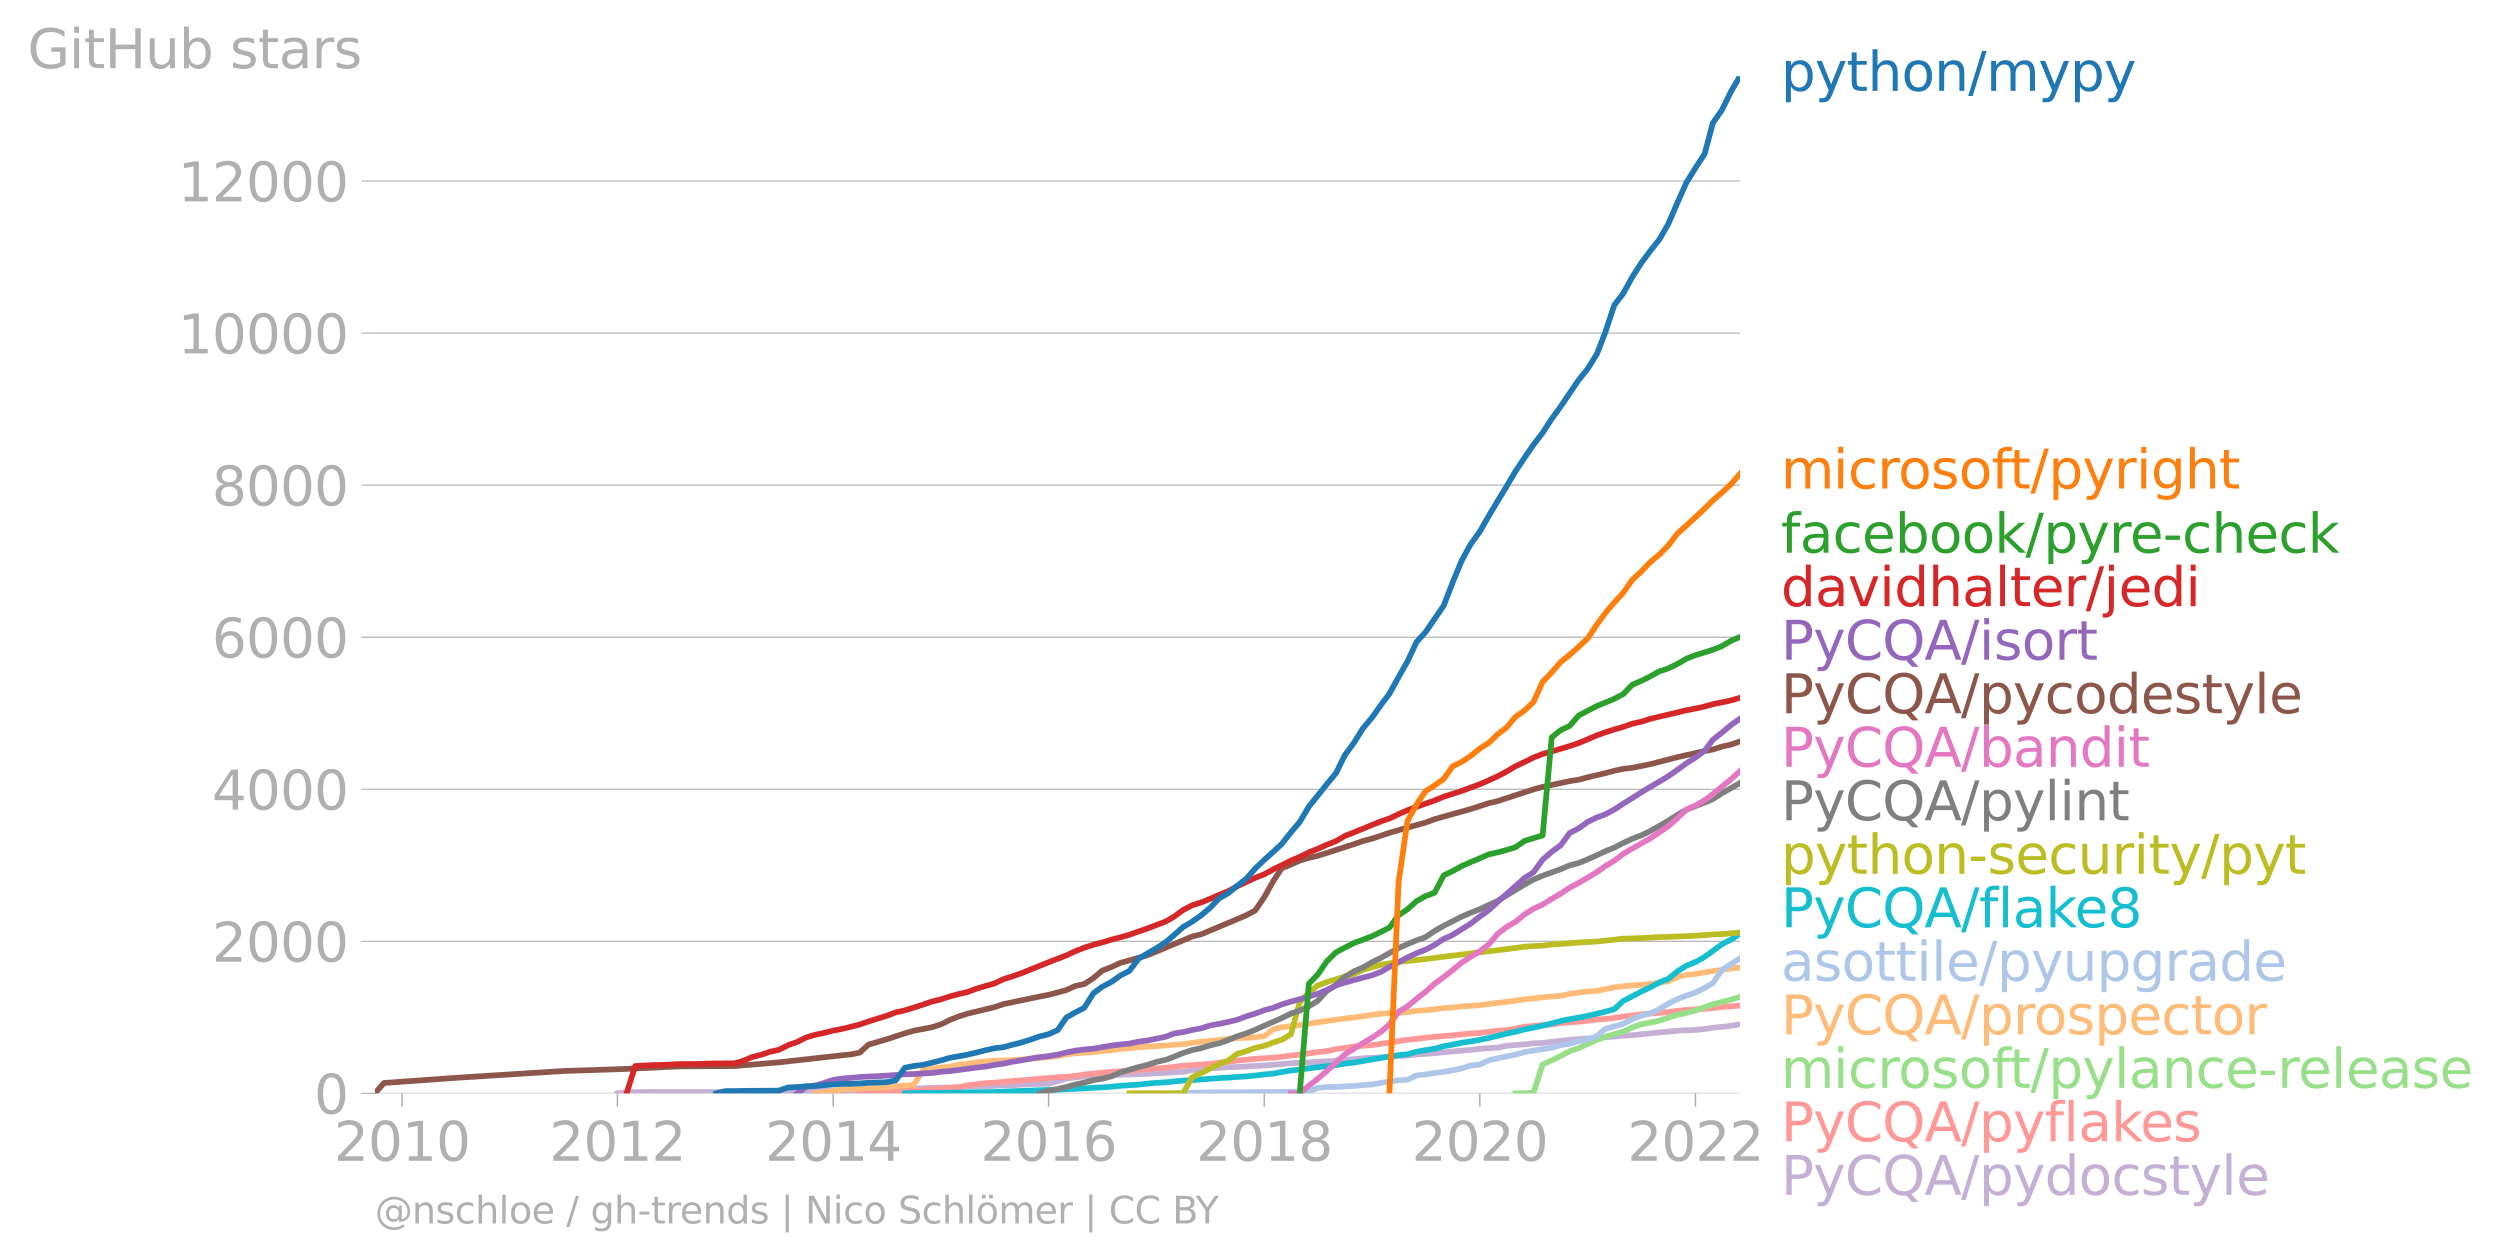 <svg xmlns:xlink="http://www.w3.org/1999/xlink" width="872.011" height="439.404" viewBox="0 0 654.009 329.553" xmlns="http://www.w3.org/2000/svg"><defs><style>*{stroke-linejoin:round;stroke-linecap:butt}</style></defs><g id="figure_1"><path d="M0 329.553h654.009V0H0v329.553z" style="fill:none" id="patch_1"/><g id="axes_1"><path d="M98.073 286.026h357.12V19.914H98.073v266.112z" style="fill:none" id="patch_2"/><g id="matplotlib.axis_1"><g id="xtick_1"><g id="line2d_1"><defs><path id="m6f1cff3972" d="M0 0v3.5" style="stroke:#b0b0b0;stroke-width:.4"/></defs><use xlink:href="#m6f1cff3972" x="105.175" y="286.026" style="fill:#b0b0b0;stroke:#b0b0b0;stroke-width:.4"/></g><g style="fill:#b0b0b0" transform="matrix(.14 0 0 -.14 87.36 303.664)" id="text_1"><defs><path id="DejaVuSans-32" d="M1228 531h2203V0H469v531q359 372 979 998 621 627 780 809 303 340 423 576 121 236 121 464 0 372-261 606-261 235-680 235-297 0-627-103-329-103-704-313v638q381 153 712 231 332 78 607 78 725 0 1156-363 431-362 431-968 0-288-108-546-107-257-392-607-78-91-497-524-418-433-1181-1211z" transform="scale(.016)"/><path id="DejaVuSans-30" d="M2034 4250q-487 0-733-480-245-479-245-1442 0-959 245-1439 246-480 733-480 491 0 736 480 246 480 246 1439 0 963-246 1442-245 480-736 480zm0 500q785 0 1199-621 414-620 414-1801 0-1178-414-1799Q2819-91 2034-91q-784 0-1198 620-414 621-414 1799 0 1181 414 1801 414 621 1198 621z" transform="scale(.016)"/><path id="DejaVuSans-31" d="M794 531h1031v3560L703 3866v575l1116 225h631V531h1031V0H794v531z" transform="scale(.016)"/></defs><use xlink:href="#DejaVuSans-32"/><use xlink:href="#DejaVuSans-30" x="63.623"/><use xlink:href="#DejaVuSans-31" x="127.246"/><use xlink:href="#DejaVuSans-30" x="190.869"/></g></g><g id="xtick_2"><use xlink:href="#m6f1cff3972" x="161.53" y="286.026" style="fill:#b0b0b0;stroke:#b0b0b0;stroke-width:.4" id="line2d_2"/><g style="fill:#b0b0b0" transform="matrix(.14 0 0 -.14 143.715 303.664)" id="text_2"><use xlink:href="#DejaVuSans-32"/><use xlink:href="#DejaVuSans-30" x="63.623"/><use xlink:href="#DejaVuSans-31" x="127.246"/><use xlink:href="#DejaVuSans-32" x="190.869"/></g></g><g id="xtick_3"><use xlink:href="#m6f1cff3972" x="217.962" y="286.026" style="fill:#b0b0b0;stroke:#b0b0b0;stroke-width:.4" id="line2d_3"/><g style="fill:#b0b0b0" transform="matrix(.14 0 0 -.14 200.147 303.664)" id="text_3"><defs><path id="DejaVuSans-34" d="M2419 4116 825 1625h1594v2491zm-166 550h794V1625h666v-525h-666V0h-628v1100H313v609l1940 2957z" transform="scale(.016)"/></defs><use xlink:href="#DejaVuSans-32"/><use xlink:href="#DejaVuSans-30" x="63.623"/><use xlink:href="#DejaVuSans-31" x="127.246"/><use xlink:href="#DejaVuSans-34" x="190.869"/></g></g><g id="xtick_4"><use xlink:href="#m6f1cff3972" x="274.317" y="286.026" style="fill:#b0b0b0;stroke:#b0b0b0;stroke-width:.4" id="line2d_4"/><g style="fill:#b0b0b0" transform="matrix(.14 0 0 -.14 256.502 303.664)" id="text_4"><defs><path id="DejaVuSans-36" d="M2113 2584q-425 0-674-291-248-290-248-796 0-503 248-796 249-292 674-292t673 292q248 293 248 796 0 506-248 796-248 291-673 291zm1253 1979v-575q-238 112-480 171-242 60-480 60-625 0-955-422-329-422-376-1275 184 272 462 417 279 145 613 145 703 0 1111-427 408-426 408-1160 0-719-425-1154Q2819-91 2113-91q-810 0-1238 620-428 621-428 1799 0 1106 525 1764t1409 658q238 0 480-47t505-140z" transform="scale(.016)"/></defs><use xlink:href="#DejaVuSans-32"/><use xlink:href="#DejaVuSans-30" x="63.623"/><use xlink:href="#DejaVuSans-31" x="127.246"/><use xlink:href="#DejaVuSans-36" x="190.869"/></g></g><g id="xtick_5"><use xlink:href="#m6f1cff3972" x="330.749" y="286.026" style="fill:#b0b0b0;stroke:#b0b0b0;stroke-width:.4" id="line2d_5"/><g style="fill:#b0b0b0" transform="matrix(.14 0 0 -.14 312.934 303.664)" id="text_5"><defs><path id="DejaVuSans-38" d="M2034 2216q-450 0-708-241-257-241-257-662 0-422 257-663 258-241 708-241t709 242q260 243 260 662 0 421-258 662-257 241-711 241zm-631 268q-406 100-633 378-226 279-226 679 0 559 398 884 399 325 1092 325 697 0 1094-325t397-884q0-400-227-679-226-278-629-378 456-106 710-416 255-309 255-755 0-679-414-1042Q2806-91 2034-91q-771 0-1186 362-414 363-414 1042 0 446 256 755 257 310 713 416zm-231 997q0-362 226-565 227-203 636-203 407 0 636 203 230 203 230 565 0 363-230 566-229 203-636 203-409 0-636-203-226-203-226-566z" transform="scale(.016)"/></defs><use xlink:href="#DejaVuSans-32"/><use xlink:href="#DejaVuSans-30" x="63.623"/><use xlink:href="#DejaVuSans-31" x="127.246"/><use xlink:href="#DejaVuSans-38" x="190.869"/></g></g><g id="xtick_6"><use xlink:href="#m6f1cff3972" x="387.104" y="286.026" style="fill:#b0b0b0;stroke:#b0b0b0;stroke-width:.4" id="line2d_6"/><g style="fill:#b0b0b0" transform="matrix(.14 0 0 -.14 369.29 303.664)" id="text_6"><use xlink:href="#DejaVuSans-32"/><use xlink:href="#DejaVuSans-30" x="63.623"/><use xlink:href="#DejaVuSans-32" x="127.246"/><use xlink:href="#DejaVuSans-30" x="190.869"/></g></g><g id="xtick_7"><use xlink:href="#m6f1cff3972" x="443.536" y="286.026" style="fill:#b0b0b0;stroke:#b0b0b0;stroke-width:.4" id="line2d_7"/><g style="fill:#b0b0b0" transform="matrix(.14 0 0 -.14 425.721 303.664)" id="text_7"><use xlink:href="#DejaVuSans-32"/><use xlink:href="#DejaVuSans-30" x="63.623"/><use xlink:href="#DejaVuSans-32" x="127.246"/><use xlink:href="#DejaVuSans-32" x="190.869"/></g></g></g><g id="matplotlib.axis_2"><g id="ytick_1"><path d="M98.073 286.026h357.12" clip-path="url(#p53d92b4da0)" style="fill:none;stroke:#b0b0b0;stroke-width:.3;stroke-linecap:square" id="line2d_8"/><g id="line2d_9"><defs><path id="mbc43449805" d="M0 0h-3.5" style="stroke:#b0b0b0;stroke-width:.3"/></defs><use xlink:href="#mbc43449805" x="98.073" y="286.026" style="fill:#b0b0b0;stroke:#b0b0b0;stroke-width:.3"/></g><use xlink:href="#DejaVuSans-30" style="fill:#b0b0b0" transform="matrix(.14 0 0 -.14 82.166 291.345)" id="text_8"/></g><g id="ytick_2"><path d="M98.073 246.248h357.12" clip-path="url(#p53d92b4da0)" style="fill:none;stroke:#b0b0b0;stroke-width:.3;stroke-linecap:square" id="line2d_10"/><use xlink:href="#mbc43449805" x="98.073" y="246.248" style="fill:#b0b0b0;stroke:#b0b0b0;stroke-width:.3" id="line2d_11"/><g style="fill:#b0b0b0" transform="matrix(.14 0 0 -.14 55.443 251.567)" id="text_9"><use xlink:href="#DejaVuSans-32"/><use xlink:href="#DejaVuSans-30" x="63.623"/><use xlink:href="#DejaVuSans-30" x="127.246"/><use xlink:href="#DejaVuSans-30" x="190.869"/></g></g><g id="ytick_3"><path d="M98.073 206.47h357.12" clip-path="url(#p53d92b4da0)" style="fill:none;stroke:#b0b0b0;stroke-width:.3;stroke-linecap:square" id="line2d_12"/><use xlink:href="#mbc43449805" x="98.073" y="206.471" style="fill:#b0b0b0;stroke:#b0b0b0;stroke-width:.3" id="line2d_13"/><g style="fill:#b0b0b0" transform="matrix(.14 0 0 -.14 55.443 211.79)" id="text_10"><use xlink:href="#DejaVuSans-34"/><use xlink:href="#DejaVuSans-30" x="63.623"/><use xlink:href="#DejaVuSans-30" x="127.246"/><use xlink:href="#DejaVuSans-30" x="190.869"/></g></g><g id="ytick_4"><path d="M98.073 166.693h357.12" clip-path="url(#p53d92b4da0)" style="fill:none;stroke:#b0b0b0;stroke-width:.3;stroke-linecap:square" id="line2d_14"/><use xlink:href="#mbc43449805" x="98.073" y="166.693" style="fill:#b0b0b0;stroke:#b0b0b0;stroke-width:.3" id="line2d_15"/><g style="fill:#b0b0b0" transform="matrix(.14 0 0 -.14 55.443 172.012)" id="text_11"><use xlink:href="#DejaVuSans-36"/><use xlink:href="#DejaVuSans-30" x="63.623"/><use xlink:href="#DejaVuSans-30" x="127.246"/><use xlink:href="#DejaVuSans-30" x="190.869"/></g></g><g id="ytick_5"><path d="M98.073 126.916h357.12" clip-path="url(#p53d92b4da0)" style="fill:none;stroke:#b0b0b0;stroke-width:.3;stroke-linecap:square" id="line2d_16"/><use xlink:href="#mbc43449805" x="98.073" y="126.916" style="fill:#b0b0b0;stroke:#b0b0b0;stroke-width:.3" id="line2d_17"/><g style="fill:#b0b0b0" transform="matrix(.14 0 0 -.14 55.443 132.235)" id="text_12"><use xlink:href="#DejaVuSans-38"/><use xlink:href="#DejaVuSans-30" x="63.623"/><use xlink:href="#DejaVuSans-30" x="127.246"/><use xlink:href="#DejaVuSans-30" x="190.869"/></g></g><g id="ytick_6"><path d="M98.073 87.138h357.12" clip-path="url(#p53d92b4da0)" style="fill:none;stroke:#b0b0b0;stroke-width:.3;stroke-linecap:square" id="line2d_18"/><use xlink:href="#mbc43449805" x="98.073" y="87.138" style="fill:#b0b0b0;stroke:#b0b0b0;stroke-width:.3" id="line2d_19"/><g style="fill:#b0b0b0" transform="matrix(.14 0 0 -.14 46.536 92.457)" id="text_13"><use xlink:href="#DejaVuSans-31"/><use xlink:href="#DejaVuSans-30" x="63.623"/><use xlink:href="#DejaVuSans-30" x="127.246"/><use xlink:href="#DejaVuSans-30" x="190.869"/><use xlink:href="#DejaVuSans-30" x="254.492"/></g></g><g id="ytick_7"><path d="M98.073 47.36h357.12" clip-path="url(#p53d92b4da0)" style="fill:none;stroke:#b0b0b0;stroke-width:.3;stroke-linecap:square" id="line2d_20"/><use xlink:href="#mbc43449805" x="98.073" y="47.361" style="fill:#b0b0b0;stroke:#b0b0b0;stroke-width:.3" id="line2d_21"/><g style="fill:#b0b0b0" transform="matrix(.14 0 0 -.14 46.536 52.68)" id="text_14"><use xlink:href="#DejaVuSans-31"/><use xlink:href="#DejaVuSans-32" x="63.623"/><use xlink:href="#DejaVuSans-30" x="127.246"/><use xlink:href="#DejaVuSans-30" x="190.869"/><use xlink:href="#DejaVuSans-30" x="254.492"/></g></g><g style="fill:#b0b0b0" transform="matrix(.14 0 0 -.14 7.2 17.838)" id="text_15"><defs><path id="DejaVuSans-47" d="M3809 666v1253H2778v519h1656V434q-365-259-806-392-440-133-940-133-1094 0-1712 639-617 640-617 1780 0 1144 617 1783 618 639 1712 639 456 0 867-113 411-112 758-331v-672q-350 297-744 447t-828 150q-857 0-1287-478-429-478-429-1425 0-944 429-1422 430-478 1287-478 334 0 596 58 263 58 472 180z" transform="scale(.016)"/><path id="DejaVuSans-69" d="M603 3500h575V0H603v3500zm0 1363h575v-729H603v729z" transform="scale(.016)"/><path id="DejaVuSans-74" d="M1172 4494v-994h1184v-447H1172V1153q0-428 117-550t477-122h590V0h-590q-666 0-919 248-253 249-253 905v1900H172v447h422v994h578z" transform="scale(.016)"/><path id="DejaVuSans-48" d="M628 4666h631V2753h2294v1913h631V0h-631v2222H1259V0H628v4666z" transform="scale(.016)"/><path id="DejaVuSans-75" d="M544 1381v2119h575V1403q0-497 193-746 194-248 582-248 465 0 735 297 271 297 271 810v1984h575V0h-575v538q-209-319-486-474-276-155-642-155-603 0-916 375-312 375-312 1097zm1447 2203z" transform="scale(.016)"/><path id="DejaVuSans-62" d="M3116 1747q0 634-261 995t-717 361q-457 0-718-361t-261-995q0-634 261-995t718-361q456 0 717 361t261 995zM1159 2969q182 312 458 463 277 152 661 152 638 0 1036-506 399-506 399-1331T3314 415Q2916-91 2278-91q-384 0-661 152-276 152-458 464V0H581v4863h578V2969z" transform="scale(.016)"/><path id="DejaVuSans-73" d="M2834 3397v-544q-243 125-506 187-262 63-544 63-428 0-642-131t-214-394q0-200 153-314t616-217l197-44q612-131 870-370t258-667q0-488-386-773Q2250-91 1575-91q-281 0-586 55T347 128v594q319-166 628-249 309-82 613-82 406 0 624 139 219 139 219 392 0 234-158 359-157 125-692 241l-200 47q-534 112-772 345-237 233-237 639 0 494 350 762 350 269 994 269 318 0 599-47 282-46 519-140z" transform="scale(.016)"/><path id="DejaVuSans-61" d="M2194 1759q-697 0-966-159t-269-544q0-306 202-486 202-179 548-179 479 0 768 339t289 901v128h-572zm1147 238V0h-575v531q-197-318-491-470T1556-91q-537 0-855 302-317 302-317 808 0 590 395 890 396 300 1180 300h807v57q0 397-261 614t-733 217q-300 0-585-72-284-72-546-216v532q315 122 612 182 297 61 578 61 760 0 1135-394 375-393 375-1193z" transform="scale(.016)"/><path id="DejaVuSans-72" d="M2631 2963q-97 56-211 82-114 27-251 27-488 0-749-317t-261-911V0H581v3500h578v-544q182 319 472 473 291 155 707 155 59 0 131-8 72-7 159-23l3-590z" transform="scale(.016)"/></defs><use xlink:href="#DejaVuSans-47"/><use xlink:href="#DejaVuSans-69" x="77.49"/><use xlink:href="#DejaVuSans-74" x="105.273"/><use xlink:href="#DejaVuSans-48" x="144.482"/><use xlink:href="#DejaVuSans-75" x="219.678"/><use xlink:href="#DejaVuSans-62" x="283.057"/><use xlink:href="#DejaVuSans-20" x="346.533"/><use xlink:href="#DejaVuSans-73" x="378.32"/><use xlink:href="#DejaVuSans-74" x="430.42"/><use xlink:href="#DejaVuSans-61" x="469.629"/><use xlink:href="#DejaVuSans-72" x="530.908"/><use xlink:href="#DejaVuSans-73" x="572.021"/></g></g><path d="m161.53 286.026 2.393-.298 2.24-.02h2.392l2.316-.02H199.05l2.393-.06 2.316-.04 2.393-.08 2.393-.019 2.316-.08 2.393-.02 2.316-.02 2.393-.02 2.393-.099 2.162-.02 2.393-.04h2.316l2.393-.059 2.316-.16 2.393-.138 2.394-.02 2.315-.06 2.394-.06 2.316-.119 2.393-.04 2.393-.04 2.161-.119 2.394-.159 2.316-.04 2.393-.04 2.316-.06 2.393-.178 2.393-.02 2.316-.14 2.393-.138 2.316-.02 2.393-.06 2.393-.696 2.24-.636 2.392-.339 2.316-.218 2.393-.18 2.316-.139 2.393-.06 2.394-.059 2.316-.08 2.393-.119 2.316-.06 2.393-.159 2.393-.119 2.162-.159 2.393-.08 2.316-.457 2.393-.199 2.316-.318 2.393-.08 2.393-.159 2.316-.08 2.393-.139 2.316-.119 2.393-.14 2.393-.198 2.162-.16 2.393-.218 2.316-.14 2.393-.059 2.316-.179 2.393-.1 2.393-.198 2.316-.259 2.394-.139 2.316-.239 2.393-.099 2.393-.14 2.161-.158 2.394-.16 2.315-.139 2.394-.298 2.316-.14 2.393-.178 2.393-.259 2.316-.199 2.393-.199 2.316-.218 2.393-.259 2.393-.199 2.239-.12 2.393-.496 2.316-.18 2.393-.198 2.316-.239 2.393-.12 2.394-.298 2.315-.258 2.394-.279 2.316-.159 2.393-.179 2.393-.08 2.161-.238 2.394-.179 2.316-.239 2.393-.119 2.316-.258 2.393-.22 2.393-.238 2.316-.219 2.393-.238 2.316-.12 2.393-.08 2.393-.258 2.162-.318 2.393-.239 2.316-.278 2.393-.378" clip-path="url(#p53d92b4da0)" style="fill:none;stroke:#c5b0d5;stroke-width:1.5;stroke-linecap:square" id="line2d_22"/><path d="m224.91 286.026 2.316-.12 2.393-.258 2.316-.04 2.393-.139 2.394-.08 2.315-.079 2.394-.179 2.316-.179 2.393-.179 2.393-.199 2.161-.08 2.394-.616 2.316-.199 2.393-.318 2.316-.12 2.393-.218 2.393-.239 2.316-.159 2.393-.179 2.316-.278 2.393-.16 2.393-.218 2.24-.08 2.392-.238 2.316-.378 2.393-.259 2.316-.219 2.393-.199 2.394-.159 2.316-.238 2.393-.12 2.316-.218 2.393-.18 2.393-.178 2.162-.22 2.393-.298 2.316-.159 2.393-.179 2.316-.159 2.393-.298 2.393-.279 2.316-.278 2.393-.219 2.316-.238 2.393-.16 2.393-.139 2.162-.238 2.393-.339 2.316-.218 2.393-.338 2.316-.319 2.393-.278 2.393-.517 2.316-.318 2.394-.358 2.316-.22 2.393-.158 2.393-.338 2.161-.339 2.394-.358 2.315-.358 2.394-.238 2.316-.318 2.393-.22 2.393-.198 2.316-.199 2.393-.259 2.316-.198 2.393-.14 2.393-.318 2.239-.258 2.393-.2 2.316-.337 2.393-.537 2.316-.2 2.393-.238 2.394-.16 2.315-.317 2.394-.239 2.316-.14 2.393-.258 2.393-.318 2.161-.14 2.394-.278 2.316-.358 2.393-.318 2.316-.258 2.393-.22 2.393-.178 2.316-.219 2.393-.338 2.316-.199 2.393-.16 2.393-.158 2.162-.18 2.393-.298 2.316-.159 2.393-.199" clip-path="url(#p53d92b4da0)" style="fill:none;stroke:#ff9896;stroke-width:1.5;stroke-linecap:square" id="line2d_23"/><path d="m396.445 286.026 2.393-.02 2.316-.159 2.393-7.359 2.394-1.094 2.315-1.133 2.394-1.273 2.316-.776 2.393-1.134 2.393-1.034 2.161-.815 2.394-.676 2.316-.637 2.393-1.153 2.316-.816 2.393-.437 2.393-.498 2.316-.775 2.393-.736 2.316-.537 2.393-.577 2.393-.935 2.162-.696 2.393-.656 2.316-.577 2.393-.776" clip-path="url(#p53d92b4da0)" style="fill:none;stroke:#98df8a;stroke-width:1.5;stroke-linecap:square" id="line2d_24"/><g style="fill:#1f77b4" transform="matrix(.14 0 0 -.14 465.907 23.777)" id="text_16"><defs><path id="DejaVuSans-70" d="M1159 525v-1856H581v4831h578v-531q182 312 458 463 277 152 661 152 638 0 1036-506 399-506 399-1331T3314 415Q2916-91 2278-91q-384 0-661 152-276 152-458 464zm1957 1222q0 634-261 995t-717 361q-457 0-718-361t-261-995q0-634 261-995t718-361q456 0 717 361t261 995z" transform="scale(.016)"/><path id="DejaVuSans-79" d="M2059-325q-243-625-475-815-231-191-618-191H506v481h338q237 0 368 113 132 112 291 531l103 262L191 3500h609L1894 763l1094 2737h609L2059-325z" transform="scale(.016)"/><path id="DejaVuSans-68" d="M3513 2113V0h-575v2094q0 497-194 743-194 247-581 247-466 0-735-297-269-296-269-809V0H581v4863h578V2956q207 316 486 472 280 156 646 156 603 0 912-373 310-373 310-1098z" transform="scale(.016)"/><path id="DejaVuSans-6f" d="M1959 3097q-462 0-731-361t-269-989q0-628 267-989 268-361 733-361 460 0 728 362 269 363 269 988 0 622-269 986-268 364-728 364zm0 487q750 0 1178-488 429-487 429-1349 0-859-429-1349Q2709-91 1959-91q-753 0-1180 489-426 490-426 1349 0 862 426 1349 427 488 1180 488z" transform="scale(.016)"/><path id="DejaVuSans-6e" d="M3513 2113V0h-575v2094q0 497-194 743-194 247-581 247-466 0-735-297-269-296-269-809V0H581v3500h578v-544q207 316 486 472 280 156 646 156 603 0 912-373 310-373 310-1098z" transform="scale(.016)"/><path id="DejaVuSans-2f" d="M1625 4666h531L531-594H0l1625 5260z" transform="scale(.016)"/><path id="DejaVuSans-6d" d="M3328 2828q216 388 516 572t706 184q547 0 844-383 297-382 297-1088V0h-578v2094q0 503-179 746-178 244-543 244-447 0-707-297-259-296-259-809V0h-578v2094q0 506-178 748t-550 242q-441 0-701-298-259-298-259-808V0H581v3500h578v-544q197 322 472 475t653 153q382 0 649-194 267-193 395-562z" transform="scale(.016)"/></defs><use xlink:href="#DejaVuSans-70"/><use xlink:href="#DejaVuSans-79" x="63.477"/><use xlink:href="#DejaVuSans-74" x="122.656"/><use xlink:href="#DejaVuSans-68" x="161.865"/><use xlink:href="#DejaVuSans-6f" x="225.244"/><use xlink:href="#DejaVuSans-6e" x="286.426"/><use xlink:href="#DejaVuSans-2f" x="349.805"/><use xlink:href="#DejaVuSans-6d" x="383.496"/><use xlink:href="#DejaVuSans-79" x="480.908"/><use xlink:href="#DejaVuSans-70" x="540.088"/><use xlink:href="#DejaVuSans-79" x="603.564"/></g><g style="fill:#ff7f0e" transform="matrix(.14 0 0 -.14 465.907 127.796)" id="text_17"><defs><path id="DejaVuSans-63" d="M3122 3366v-538q-244 135-489 202t-495 67q-560 0-870-355-309-354-309-995t309-996q310-354 870-354 250 0 495 67t489 202V134Q2881 22 2623-34q-257-57-548-57-791 0-1257 497-465 497-465 1341 0 856 470 1346 471 491 1290 491 265 0 518-55 253-54 491-163z" transform="scale(.016)"/><path id="DejaVuSans-66" d="M2375 4863v-479h-550q-309 0-430-125-120-125-120-450v-309h947v-447h-947V0H697v3053H147v447h550v244q0 584 272 851 272 268 862 268h544z" transform="scale(.016)"/><path id="DejaVuSans-67" d="M2906 1791q0 625-258 968-257 344-723 344-462 0-720-344-258-343-258-968 0-622 258-966t720-344q466 0 723 344 258 344 258 966zm575-1357q0-893-397-1329-396-436-1215-436-303 0-572 45t-522 139v559q253-137 500-202 247-66 503-66 566 0 847 295t281 892v285q-178-310-456-463T1784 0Q1141 0 747 490 353 981 353 1791q0 812 394 1302 394 491 1037 491 388 0 666-153t456-462v531h575V434z" transform="scale(.016)"/></defs><use xlink:href="#DejaVuSans-6d"/><use xlink:href="#DejaVuSans-69" x="97.412"/><use xlink:href="#DejaVuSans-63" x="125.195"/><use xlink:href="#DejaVuSans-72" x="180.176"/><use xlink:href="#DejaVuSans-6f" x="219.039"/><use xlink:href="#DejaVuSans-73" x="280.221"/><use xlink:href="#DejaVuSans-6f" x="332.32"/><use xlink:href="#DejaVuSans-66" x="393.502"/><use xlink:href="#DejaVuSans-74" x="426.957"/><use xlink:href="#DejaVuSans-2f" x="466.166"/><use xlink:href="#DejaVuSans-70" x="499.857"/><use xlink:href="#DejaVuSans-79" x="563.334"/><use xlink:href="#DejaVuSans-72" x="622.514"/><use xlink:href="#DejaVuSans-69" x="663.627"/><use xlink:href="#DejaVuSans-67" x="691.41"/><use xlink:href="#DejaVuSans-68" x="754.887"/><use xlink:href="#DejaVuSans-74" x="818.266"/></g><g style="fill:#2ca02c" transform="matrix(.14 0 0 -.14 465.907 144.589)" id="text_18"><defs><path id="DejaVuSans-65" d="M3597 1894v-281H953q38-594 358-905t892-311q331 0 642 81t618 244V178Q3153 47 2828-22t-659-69q-838 0-1327 487-489 488-489 1320 0 859 464 1363 464 505 1252 505 706 0 1117-455 411-454 411-1235zm-575 169q-6 471-264 752-258 282-683 282-481 0-770-272t-333-766l2050 4z" transform="scale(.016)"/><path id="DejaVuSans-6b" d="M581 4863h578V1991l1716 1509h734L1753 1863 3688 0h-750L1159 1709V0H581v4863z" transform="scale(.016)"/><path id="DejaVuSans-2d" d="M313 2009h1684v-512H313v512z" transform="scale(.016)"/></defs><use xlink:href="#DejaVuSans-66"/><use xlink:href="#DejaVuSans-61" x="35.205"/><use xlink:href="#DejaVuSans-63" x="96.484"/><use xlink:href="#DejaVuSans-65" x="151.465"/><use xlink:href="#DejaVuSans-62" x="212.988"/><use xlink:href="#DejaVuSans-6f" x="276.465"/><use xlink:href="#DejaVuSans-6f" x="337.646"/><use xlink:href="#DejaVuSans-6b" x="398.828"/><use xlink:href="#DejaVuSans-2f" x="456.738"/><use xlink:href="#DejaVuSans-70" x="490.43"/><use xlink:href="#DejaVuSans-79" x="553.906"/><use xlink:href="#DejaVuSans-72" x="613.086"/><use xlink:href="#DejaVuSans-65" x="651.949"/><use xlink:href="#DejaVuSans-2d" x="713.473"/><use xlink:href="#DejaVuSans-63" x="749.557"/><use xlink:href="#DejaVuSans-68" x="804.537"/><use xlink:href="#DejaVuSans-65" x="867.916"/><use xlink:href="#DejaVuSans-63" x="929.439"/><use xlink:href="#DejaVuSans-6b" x="984.42"/></g><g style="fill:#d62728" transform="matrix(.14 0 0 -.14 465.907 158.589)" id="text_19"><defs><path id="DejaVuSans-64" d="M2906 2969v1894h575V0h-575v525q-181-312-458-464-276-152-664-152-634 0-1033 506-398 507-398 1332t398 1331q399 506 1033 506 388 0 664-152 277-151 458-463zM947 1747q0-634 261-995t717-361q456 0 718 361 263 361 263 995t-263 995q-262 361-718 361t-717-361q-261-361-261-995z" transform="scale(.016)"/><path id="DejaVuSans-76" d="M191 3500h609L1894 563l1094 2937h609L2284 0h-781L191 3500z" transform="scale(.016)"/><path id="DejaVuSans-6c" d="M603 4863h575V0H603v4863z" transform="scale(.016)"/><path id="DejaVuSans-6a" d="M603 3500h575V-63q0-668-255-968-254-300-820-300h-219v487H38q328 0 446 152Q603-541 603-63v3563zm0 1363h575v-729H603v729z" transform="scale(.016)"/></defs><use xlink:href="#DejaVuSans-64"/><use xlink:href="#DejaVuSans-61" x="63.477"/><use xlink:href="#DejaVuSans-76" x="124.756"/><use xlink:href="#DejaVuSans-69" x="183.936"/><use xlink:href="#DejaVuSans-64" x="211.719"/><use xlink:href="#DejaVuSans-68" x="275.195"/><use xlink:href="#DejaVuSans-61" x="338.574"/><use xlink:href="#DejaVuSans-6c" x="399.854"/><use xlink:href="#DejaVuSans-74" x="427.637"/><use xlink:href="#DejaVuSans-65" x="466.846"/><use xlink:href="#DejaVuSans-72" x="528.369"/><use xlink:href="#DejaVuSans-2f" x="569.482"/><use xlink:href="#DejaVuSans-6a" x="603.174"/><use xlink:href="#DejaVuSans-65" x="630.957"/><use xlink:href="#DejaVuSans-64" x="692.48"/><use xlink:href="#DejaVuSans-69" x="755.957"/></g><g style="fill:#9467bd" transform="matrix(.14 0 0 -.14 465.907 172.589)" id="text_20"><defs><path id="DejaVuSans-50" d="M1259 4147V2394h794q441 0 681 228 241 228 241 650 0 419-241 647-240 228-681 228h-794zm-631 519h1425q785 0 1186-355 402-355 402-1039 0-691-402-1044-401-353-1186-353h-794V0H628v4666z" transform="scale(.016)"/><path id="DejaVuSans-43" d="M4122 4306v-665q-319 297-680 443-361 147-767 147-800 0-1225-489t-425-1414q0-922 425-1411t1225-489q406 0 767 147t680 444V359q-331-225-702-338-370-112-782-112-1060 0-1670 648-609 649-609 1771 0 1125 609 1773 610 649 1670 649 418 0 788-111 371-111 696-333z" transform="scale(.016)"/><path id="DejaVuSans-51" d="M2522 4238q-688 0-1093-513-404-512-404-1397 0-881 404-1394 405-512 1093-512 687 0 1089 512 402 513 402 1394 0 885-402 1397-402 513-1089 513zM3406 84l832-909h-763L2784-78q-103-6-158-9-54-4-104-4-984 0-1574 658-589 658-589 1761 0 1106 589 1764 590 658 1574 658 981 0 1568-658 588-658 588-1764 0-812-327-1391-326-578-945-853z" transform="scale(.016)"/><path id="DejaVuSans-41" d="m2188 4044-857-2322h1716l-859 2322zm-357 622h716L4325 0h-656l-425 1197H1141L716 0H50l1781 4666z" transform="scale(.016)"/></defs><use xlink:href="#DejaVuSans-50"/><use xlink:href="#DejaVuSans-79" x="60.303"/><use xlink:href="#DejaVuSans-43" x="119.482"/><use xlink:href="#DejaVuSans-51" x="189.307"/><use xlink:href="#DejaVuSans-41" x="268.018"/><use xlink:href="#DejaVuSans-2f" x="336.426"/><use xlink:href="#DejaVuSans-69" x="370.117"/><use xlink:href="#DejaVuSans-73" x="397.9"/><use xlink:href="#DejaVuSans-6f" x="450"/><use xlink:href="#DejaVuSans-72" x="511.182"/><use xlink:href="#DejaVuSans-74" x="552.295"/></g><g style="fill:#8c564b" transform="matrix(.14 0 0 -.14 465.907 186.589)" id="text_21"><use xlink:href="#DejaVuSans-50"/><use xlink:href="#DejaVuSans-79" x="60.303"/><use xlink:href="#DejaVuSans-43" x="119.482"/><use xlink:href="#DejaVuSans-51" x="189.307"/><use xlink:href="#DejaVuSans-41" x="268.018"/><use xlink:href="#DejaVuSans-2f" x="336.426"/><use xlink:href="#DejaVuSans-70" x="370.117"/><use xlink:href="#DejaVuSans-79" x="433.594"/><use xlink:href="#DejaVuSans-63" x="492.773"/><use xlink:href="#DejaVuSans-6f" x="547.754"/><use xlink:href="#DejaVuSans-64" x="608.936"/><use xlink:href="#DejaVuSans-65" x="672.412"/><use xlink:href="#DejaVuSans-73" x="733.936"/><use xlink:href="#DejaVuSans-74" x="786.035"/><use xlink:href="#DejaVuSans-79" x="825.244"/><use xlink:href="#DejaVuSans-6c" x="884.424"/><use xlink:href="#DejaVuSans-65" x="912.207"/></g><g style="fill:#e377c2" transform="matrix(.14 0 0 -.14 465.907 200.589)" id="text_22"><use xlink:href="#DejaVuSans-50"/><use xlink:href="#DejaVuSans-79" x="60.303"/><use xlink:href="#DejaVuSans-43" x="119.482"/><use xlink:href="#DejaVuSans-51" x="189.307"/><use xlink:href="#DejaVuSans-41" x="268.018"/><use xlink:href="#DejaVuSans-2f" x="336.426"/><use xlink:href="#DejaVuSans-62" x="370.117"/><use xlink:href="#DejaVuSans-61" x="433.594"/><use xlink:href="#DejaVuSans-6e" x="494.873"/><use xlink:href="#DejaVuSans-64" x="558.252"/><use xlink:href="#DejaVuSans-69" x="621.729"/><use xlink:href="#DejaVuSans-74" x="649.512"/></g><g style="fill:#7f7f7f" transform="matrix(.14 0 0 -.14 465.907 214.589)" id="text_23"><use xlink:href="#DejaVuSans-50"/><use xlink:href="#DejaVuSans-79" x="60.303"/><use xlink:href="#DejaVuSans-43" x="119.482"/><use xlink:href="#DejaVuSans-51" x="189.307"/><use xlink:href="#DejaVuSans-41" x="268.018"/><use xlink:href="#DejaVuSans-2f" x="336.426"/><use xlink:href="#DejaVuSans-70" x="370.117"/><use xlink:href="#DejaVuSans-79" x="433.594"/><use xlink:href="#DejaVuSans-6c" x="492.773"/><use xlink:href="#DejaVuSans-69" x="520.557"/><use xlink:href="#DejaVuSans-6e" x="548.34"/><use xlink:href="#DejaVuSans-74" x="611.719"/></g><g style="fill:#bcbd22" transform="matrix(.14 0 0 -.14 465.907 228.589)" id="text_24"><use xlink:href="#DejaVuSans-70"/><use xlink:href="#DejaVuSans-79" x="63.477"/><use xlink:href="#DejaVuSans-74" x="122.656"/><use xlink:href="#DejaVuSans-68" x="161.865"/><use xlink:href="#DejaVuSans-6f" x="225.244"/><use xlink:href="#DejaVuSans-6e" x="286.426"/><use xlink:href="#DejaVuSans-2d" x="349.805"/><use xlink:href="#DejaVuSans-73" x="385.889"/><use xlink:href="#DejaVuSans-65" x="437.988"/><use xlink:href="#DejaVuSans-63" x="499.512"/><use xlink:href="#DejaVuSans-75" x="554.492"/><use xlink:href="#DejaVuSans-72" x="617.871"/><use xlink:href="#DejaVuSans-69" x="658.984"/><use xlink:href="#DejaVuSans-74" x="686.768"/><use xlink:href="#DejaVuSans-79" x="725.977"/><use xlink:href="#DejaVuSans-2f" x="785.156"/><use xlink:href="#DejaVuSans-70" x="818.848"/><use xlink:href="#DejaVuSans-79" x="882.324"/><use xlink:href="#DejaVuSans-74" x="941.504"/></g><g style="fill:#17becf" transform="matrix(.14 0 0 -.14 465.907 242.589)" id="text_25"><use xlink:href="#DejaVuSans-50"/><use xlink:href="#DejaVuSans-79" x="60.303"/><use xlink:href="#DejaVuSans-43" x="119.482"/><use xlink:href="#DejaVuSans-51" x="189.307"/><use xlink:href="#DejaVuSans-41" x="268.018"/><use xlink:href="#DejaVuSans-2f" x="336.426"/><use xlink:href="#DejaVuSans-66" x="370.117"/><use xlink:href="#DejaVuSans-6c" x="405.322"/><use xlink:href="#DejaVuSans-61" x="433.105"/><use xlink:href="#DejaVuSans-6b" x="494.385"/><use xlink:href="#DejaVuSans-65" x="548.67"/><use xlink:href="#DejaVuSans-38" x="610.193"/></g><g style="fill:#aec7e8" transform="matrix(.14 0 0 -.14 465.907 256.589)" id="text_26"><use xlink:href="#DejaVuSans-61"/><use xlink:href="#DejaVuSans-73" x="61.279"/><use xlink:href="#DejaVuSans-6f" x="113.379"/><use xlink:href="#DejaVuSans-74" x="174.561"/><use xlink:href="#DejaVuSans-74" x="213.77"/><use xlink:href="#DejaVuSans-69" x="252.979"/><use xlink:href="#DejaVuSans-6c" x="280.762"/><use xlink:href="#DejaVuSans-65" x="308.545"/><use xlink:href="#DejaVuSans-2f" x="370.068"/><use xlink:href="#DejaVuSans-70" x="403.76"/><use xlink:href="#DejaVuSans-79" x="467.236"/><use xlink:href="#DejaVuSans-75" x="526.416"/><use xlink:href="#DejaVuSans-70" x="589.795"/><use xlink:href="#DejaVuSans-67" x="653.271"/><use xlink:href="#DejaVuSans-72" x="716.748"/><use xlink:href="#DejaVuSans-61" x="757.861"/><use xlink:href="#DejaVuSans-64" x="819.141"/><use xlink:href="#DejaVuSans-65" x="882.617"/></g><g style="fill:#ffbb78" transform="matrix(.14 0 0 -.14 465.907 270.589)" id="text_27"><use xlink:href="#DejaVuSans-50"/><use xlink:href="#DejaVuSans-79" x="60.303"/><use xlink:href="#DejaVuSans-43" x="119.482"/><use xlink:href="#DejaVuSans-51" x="189.307"/><use xlink:href="#DejaVuSans-41" x="268.018"/><use xlink:href="#DejaVuSans-2f" x="336.426"/><use xlink:href="#DejaVuSans-70" x="370.117"/><use xlink:href="#DejaVuSans-72" x="433.594"/><use xlink:href="#DejaVuSans-6f" x="472.457"/><use xlink:href="#DejaVuSans-73" x="533.639"/><use xlink:href="#DejaVuSans-70" x="585.738"/><use xlink:href="#DejaVuSans-65" x="649.215"/><use xlink:href="#DejaVuSans-63" x="710.738"/><use xlink:href="#DejaVuSans-74" x="765.719"/><use xlink:href="#DejaVuSans-6f" x="804.928"/><use xlink:href="#DejaVuSans-72" x="866.109"/></g><g style="fill:#98df8a" transform="matrix(.14 0 0 -.14 465.907 284.589)" id="text_28"><use xlink:href="#DejaVuSans-6d"/><use xlink:href="#DejaVuSans-69" x="97.412"/><use xlink:href="#DejaVuSans-63" x="125.195"/><use xlink:href="#DejaVuSans-72" x="180.176"/><use xlink:href="#DejaVuSans-6f" x="219.039"/><use xlink:href="#DejaVuSans-73" x="280.221"/><use xlink:href="#DejaVuSans-6f" x="332.32"/><use xlink:href="#DejaVuSans-66" x="393.502"/><use xlink:href="#DejaVuSans-74" x="426.957"/><use xlink:href="#DejaVuSans-2f" x="466.166"/><use xlink:href="#DejaVuSans-70" x="499.857"/><use xlink:href="#DejaVuSans-79" x="563.334"/><use xlink:href="#DejaVuSans-6c" x="622.514"/><use xlink:href="#DejaVuSans-61" x="650.297"/><use xlink:href="#DejaVuSans-6e" x="711.576"/><use xlink:href="#DejaVuSans-63" x="774.955"/><use xlink:href="#DejaVuSans-65" x="829.936"/><use xlink:href="#DejaVuSans-2d" x="891.459"/><use xlink:href="#DejaVuSans-72" x="927.543"/><use xlink:href="#DejaVuSans-65" x="966.406"/><use xlink:href="#DejaVuSans-6c" x="1027.93"/><use xlink:href="#DejaVuSans-65" x="1055.713"/><use xlink:href="#DejaVuSans-61" x="1117.236"/><use xlink:href="#DejaVuSans-73" x="1178.516"/><use xlink:href="#DejaVuSans-65" x="1230.615"/></g><g style="fill:#ff9896" transform="matrix(.14 0 0 -.14 465.907 298.589)" id="text_29"><use xlink:href="#DejaVuSans-50"/><use xlink:href="#DejaVuSans-79" x="60.303"/><use xlink:href="#DejaVuSans-43" x="119.482"/><use xlink:href="#DejaVuSans-51" x="189.307"/><use xlink:href="#DejaVuSans-41" x="268.018"/><use xlink:href="#DejaVuSans-2f" x="336.426"/><use xlink:href="#DejaVuSans-70" x="370.117"/><use xlink:href="#DejaVuSans-79" x="433.594"/><use xlink:href="#DejaVuSans-66" x="492.773"/><use xlink:href="#DejaVuSans-6c" x="527.979"/><use xlink:href="#DejaVuSans-61" x="555.762"/><use xlink:href="#DejaVuSans-6b" x="617.041"/><use xlink:href="#DejaVuSans-65" x="671.326"/><use xlink:href="#DejaVuSans-73" x="732.85"/></g><g style="fill:#c5b0d5" transform="matrix(.14 0 0 -.14 465.907 312.589)" id="text_30"><use xlink:href="#DejaVuSans-50"/><use xlink:href="#DejaVuSans-79" x="60.303"/><use xlink:href="#DejaVuSans-43" x="119.482"/><use xlink:href="#DejaVuSans-51" x="189.307"/><use xlink:href="#DejaVuSans-41" x="268.018"/><use xlink:href="#DejaVuSans-2f" x="336.426"/><use xlink:href="#DejaVuSans-70" x="370.117"/><use xlink:href="#DejaVuSans-79" x="433.594"/><use xlink:href="#DejaVuSans-64" x="492.773"/><use xlink:href="#DejaVuSans-6f" x="556.25"/><use xlink:href="#DejaVuSans-63" x="617.432"/><use xlink:href="#DejaVuSans-73" x="672.412"/><use xlink:href="#DejaVuSans-74" x="724.512"/><use xlink:href="#DejaVuSans-79" x="763.721"/><use xlink:href="#DejaVuSans-6c" x="822.9"/><use xlink:href="#DejaVuSans-65" x="850.684"/></g><g style="fill:#b0b0b0" transform="matrix(.097 0 0 -.097 98.073 320.062)" id="text_31"><defs><path id="DejaVuSans-40" d="M2381 1678q0-447 222-702 222-254 610-254 384 0 604 256 221 256 221 700 0 438-225 695-225 258-607 258-378 0-602-256-223-256-223-697zm1703-934q-187-241-429-355t-564-114q-538 0-874 389t-336 1014q0 625 337 1015 338 391 873 391 322 0 565-117 244-117 428-354v409h447V722q457 69 714 417 258 349 258 902 0 334-99 628-98 294-298 544-325 409-792 626t-1017 217q-384 0-738-102-353-101-653-301-490-319-767-836-276-517-276-1120 0-497 179-932 180-434 521-765 328-325 759-495 431-171 922-171 403 0 792 136t714 389l281-347q-390-303-851-464t-936-161q-578 0-1091 205-512 205-912 595Q841 78 631 592q-209 514-209 1105 0 569 212 1084 213 516 607 907 403 396 931 607t1119 211q662 0 1229-272 568-271 952-771 234-307 357-666 124-359 124-744 0-822-497-1297T4084 263v481z" transform="scale(.016)"/><path id="DejaVuSans-7c" d="M1344 4891v-6400H813v6400h531z" transform="scale(.016)"/><path id="DejaVuSans-4e" d="M628 4666h850L3547 763v3903h612V0h-850L1241 3903V0H628v4666z" transform="scale(.016)"/><path id="DejaVuSans-53" d="M3425 4513v-616q-359 172-678 256-319 85-616 85-515 0-795-200t-280-569q0-310 186-468 186-157 705-254l381-78q706-135 1042-474t336-907q0-679-455-1029Q2797-91 1919-91q-331 0-705 75-373 75-773 222v650q384-215 753-325 369-109 725-109 540 0 834 212 294 213 294 607 0 343-211 537t-692 291l-385 75q-706 140-1022 440-315 300-315 835 0 619 436 975t1201 356q329 0 669-60 341-59 697-177z" transform="scale(.016)"/><path id="DejaVuSans-f6" d="M1959 3097q-462 0-731-361t-269-989q0-628 267-989 268-361 733-361 460 0 728 362 269 363 269 988 0 622-269 986-268 364-728 364zm0 487q750 0 1178-488 429-487 429-1349 0-859-429-1349Q2709-91 1959-91q-753 0-1180 489-426 490-426 1349 0 862 426 1349 427 488 1180 488zm295 1266h634v-631h-634v631zm-1222 0h634v-631h-634v631z" transform="scale(.016)"/><path id="DejaVuSans-42" d="M1259 2228V519h1013q509 0 754 211 246 211 246 645 0 438-246 645-245 208-754 208H1259zm0 1919V2741h935q462 0 688 173 227 174 227 530 0 353-227 528-226 175-688 175h-935zm-631 519h1613q722 0 1112-300 391-300 391-853 0-429-200-682t-588-315q466-100 724-418 258-317 258-792 0-625-425-966Q3088 0 2303 0H628v4666z" transform="scale(.016)"/><path id="DejaVuSans-59" d="M-13 4666h679l1293-1919 1285 1919h678L2272 2222V0h-634v2222L-13 4666z" transform="scale(.016)"/></defs><use xlink:href="#DejaVuSans-40"/><use xlink:href="#DejaVuSans-6e" x="100"/><use xlink:href="#DejaVuSans-73" x="163.379"/><use xlink:href="#DejaVuSans-63" x="215.479"/><use xlink:href="#DejaVuSans-68" x="270.459"/><use xlink:href="#DejaVuSans-6c" x="333.838"/><use xlink:href="#DejaVuSans-6f" x="361.621"/><use xlink:href="#DejaVuSans-65" x="422.803"/><use xlink:href="#DejaVuSans-20" x="484.326"/><use xlink:href="#DejaVuSans-2f" x="516.113"/><use xlink:href="#DejaVuSans-20" x="549.805"/><use xlink:href="#DejaVuSans-67" x="581.592"/><use xlink:href="#DejaVuSans-68" x="645.068"/><use xlink:href="#DejaVuSans-2d" x="708.447"/><use xlink:href="#DejaVuSans-74" x="744.531"/><use xlink:href="#DejaVuSans-72" x="783.74"/><use xlink:href="#DejaVuSans-65" x="822.604"/><use xlink:href="#DejaVuSans-6e" x="884.127"/><use xlink:href="#DejaVuSans-64" x="947.506"/><use xlink:href="#DejaVuSans-73" x="1010.982"/><use xlink:href="#DejaVuSans-20" x="1063.082"/><use xlink:href="#DejaVuSans-7c" x="1094.869"/><use xlink:href="#DejaVuSans-20" x="1128.561"/><use xlink:href="#DejaVuSans-4e" x="1160.348"/><use xlink:href="#DejaVuSans-69" x="1235.152"/><use xlink:href="#DejaVuSans-63" x="1262.936"/><use xlink:href="#DejaVuSans-6f" x="1317.916"/><use xlink:href="#DejaVuSans-20" x="1379.098"/><use xlink:href="#DejaVuSans-53" x="1410.885"/><use xlink:href="#DejaVuSans-63" x="1474.361"/><use xlink:href="#DejaVuSans-68" x="1529.342"/><use xlink:href="#DejaVuSans-6c" x="1592.721"/><use xlink:href="#DejaVuSans-f6" x="1620.504"/><use xlink:href="#DejaVuSans-6d" x="1681.686"/><use xlink:href="#DejaVuSans-65" x="1779.098"/><use xlink:href="#DejaVuSans-72" x="1840.621"/><use xlink:href="#DejaVuSans-20" x="1881.734"/><use xlink:href="#DejaVuSans-7c" x="1913.521"/><use xlink:href="#DejaVuSans-20" x="1947.213"/><use xlink:href="#DejaVuSans-43" x="1979"/><use xlink:href="#DejaVuSans-43" x="2048.824"/><use xlink:href="#DejaVuSans-20" x="2118.648"/><use xlink:href="#DejaVuSans-42" x="2150.436"/><use xlink:href="#DejaVuSans-59" x="2213.539"/></g><path d="m213.253 286.026 2.316-.259 2.393-.338 2.393-.417 2.162-.08 2.393-.179 2.316-.08 2.393-.119 2.316-.08 2.393-.298 2.394-.198 2.315-.12 2.394-3.918 2.316-.358 2.393-.298 2.393-.259 2.161-.457 2.394-.259 2.316-.417 2.393-.2 2.316-.218 2.393-.06 2.393-.1 2.316-.158 2.393-.22 2.316-.178 2.393-.239 2.393-.258 2.24-.418 2.392-.318 2.316-.14 2.393-.159 2.316-.278 2.393-.219 2.394-.338 2.316-.159 2.393-.298 2.316-.14 2.393-.139 2.393-.12 2.162-.258 2.393-.119 2.316-.338 2.393-.298 2.316-.2 2.393-.258 2.393-.298 2.316-.2 2.393-.079 2.316-.159 2.393-.258 2.393-1.83 2.162-.517 2.393-.318 2.316-.24 2.393-.357 2.316-.338 2.393-.398 2.393-.318 2.316-.318 2.394-.259 2.316-.318 2.393-.378 2.393-.298 2.161-.16 2.394-.099 2.315-.16 2.394-.297 2.316-.18 2.393-.258 2.393-.318 2.316-.12 2.393-.298 2.316-.179 2.393-.159 2.393-.318 2.239-.279 2.393-.258 2.316-.338 2.393-.338 2.316-.24 2.393-.297 2.394-.2 2.315-.178 2.394-.517 2.316-.358 2.393-.259 2.393-.159 2.161-.457 2.394-.438 2.316-.318 2.393-.2 2.316-.178 2.393-.219 2.393-.338 2.316-.378 2.393-1.094 2.316-.537 2.393-.278 2.393-.398 2.162-.358 2.393-.318 2.316-.338 2.393-.279" clip-path="url(#p53d92b4da0)" style="fill:none;stroke:#ffbb78;stroke-width:1.5;stroke-linecap:square" id="line2d_25"/><path d="m307.127 286.026 2.393-.1 2.316-.06 2.393-.059 2.316-.04h4.786l2.316-.02 2.393-.02h2.316l2.393-.04h4.555l2.393-.059 2.316-.02 2.393-.02 2.316-1.014 2.393-.179 2.393-.06 2.316-.139 2.394-.1 2.316-.218 2.393-.179 2.393-.418 2.161-.358 2.394-.338 2.315-.1 2.394-1.153 2.316-.258 2.393-.378 2.393-.298 2.316-.378 2.393-.537 2.316-.716 2.393-.279 2.393-1.114 2.239-.537 2.393-.457 2.316-.477 2.393-.677 2.316-.397 2.393-.378 2.394-.378 2.315-.656 2.394-.378 2.316-.677 2.393-.437 2.393-.895 2.161-1.85 2.394-.676 2.316-.656 2.393-1.233 2.316-.915 2.393-.597 2.393-1.114 2.316-1.432 2.393-1.193 2.316-.895 2.393-.815 2.393-1.214 2.162-1.233 2.393-3.5 2.316-1.452 2.393-1.551" clip-path="url(#p53d92b4da0)" style="fill:none;stroke:#aec7e8;stroke-width:1.5;stroke-linecap:square" id="line2d_26"/><path d="m236.722 286.026 2.315-.08 2.394-.02 2.316-.04 2.393-.02 2.393-.019 2.161-.04 2.394-.04 2.316-.02 2.393-.04 2.316-.039 2.393-.1 2.393-.099 2.316-.08 2.393-.099 2.316-.08 2.393-.079 2.393-.08 2.24-.099 2.392-.1 2.316-.139 2.393-.139 2.316-.12 2.393-.158 2.394-.259 2.316-.14 2.393-.158 2.316-.259 2.393-.218 2.393-.12 2.162-.238 2.393-.22 2.316-.138 2.393-.16 2.316-.179 2.393-.179 2.393-.119 2.316-.179 2.393-.14 2.316-.238 2.393-.278 2.393-.219 2.162-.418 2.393-.378 2.316-.278 2.393-.298 2.316-.299 2.393-.278 2.393-.279 2.316-.377 2.394-.279 2.316-.398 2.393-.437 2.393-.378 2.161-.398 2.394-.318 2.315-.239 2.394-.676 2.316-.398 2.393-.378 2.393-.656 2.316-.418 2.393-.497 2.316-.338 2.393-.418 2.393-.497 2.239-.537 2.393-.597 2.316-.457 2.393-.656 2.316-.458 2.393-.497 2.394-.597 2.315-.616 2.394-.517 2.316-.378 2.393-.478 2.393-.556 2.161-.518 2.394-.656 2.316-2.148 2.393-1.233 2.316-1.233 2.393-1.114 2.393-1.293 2.316-.934 2.393-1.95 2.316-1.491 2.393-.935 2.393-1.352 2.162-1.572 2.393-1.77 2.316-1.153 2.393-1.552" clip-path="url(#p53d92b4da0)" style="fill:none;stroke:#17becf;stroke-width:1.5;stroke-linecap:square" id="line2d_27"/><path d="m295.47 286.026 2.393-.02h11.657l2.316-4.176 2.393-1.094 2.316-1.194 2.393-1.193 2.393-.895 2.316-1.75 2.393-.736 2.316-.835 2.393-.557 2.393-.875 2.162-.697 2.393-1.392 2.316-8.472 2.393-2.427 2.316-1.91 2.393-.894 2.393-.716 2.316-.756 2.394-.656 2.316-1.034 2.393-.677 2.393-.696 2.161-.358 2.394-.378 2.315-.238 2.394-.239 2.316-.259 2.393-.318 2.393-.298 2.316-.279 2.393-.298 2.316-.298 2.393-.259 2.393-.318 2.239-.239 2.393-.298 2.316-.318 2.393-.318 2.316-.16 2.393-.119 2.394-.298 2.315-.14 2.394-.178 2.316-.2 2.393-.139 2.393-.119 2.161-.239 2.394-.238 2.316-.279 2.393-.06 2.316-.079 2.393-.12 2.393-.158 2.316-.04 2.393-.12 2.316-.06 2.393-.118 2.393-.16 2.162-.198 2.393-.08 2.316-.199 2.393-.199" clip-path="url(#p53d92b4da0)" style="fill:none;stroke:#bcbd22;stroke-width:1.5;stroke-linecap:square" id="line2d_28"/><path d="m271.924 286.026 2.393-.676 2.393-.438 2.24-.557 2.392-.656 2.316-.497 2.393-.656 2.316-.358 2.393-.617 2.394-1.034 2.316-.696 2.393-.696 2.316-.557 2.393-.796 2.393-.537 2.162-.815 2.393-.975 2.316-.756 2.393-.517 2.316-.716 2.393-.557 2.393-.855 2.316-.955 2.393-.775 2.316-.935 2.393-1.074 2.393-1.034 2.162-.955 2.393-1.173 2.316-.796 2.393-1.114 2.316-1.432 2.393-2.605 2.393-1.512 2.316-2.128 2.394-1.491 2.316-.975 2.393-1.412 2.393-1.154 2.161-1.213 2.394-1.332 2.315-1.015 2.394-.994 2.316-.816 2.393-1.63 2.393-1.373 2.316-1.153 2.393-1.233 2.316-.995 2.393-.915 2.393-1.153 2.239-1.015 2.393-1.491 2.316-1.373 2.393-1.451 2.316-1.293 2.393-1.015 2.394-.855 2.315-.835 2.394-1.034 2.316-.577 2.393-.995 2.393-1.074 2.161-1.014 2.394-.955 2.316-1.213 2.393-1.114 2.316-.875 2.393-1.153 2.393-1.353 2.316-1.352 2.393-1.512 2.316-1.352 2.393-.935 2.393-.935 2.162-.914 2.393-1.552 2.316-1.293 2.393-1.372" clip-path="url(#p53d92b4da0)" style="fill:none;stroke:#7f7f7f;stroke-width:1.5;stroke-linecap:square" id="line2d_29"/><path d="m337.697 286.026 2.316-.04 2.393-1.969 2.316-1.79 2.393-2.048 2.393-2.188 2.316-2.168 2.394-1.511 2.316-1.432 2.393-1.432 2.393-1.572 2.161-1.89 2.394-3.3 2.315-1.413 2.394-1.989 2.316-1.81 2.393-2.108 2.393-1.77 2.316-1.81 2.393-1.969 2.316-1.491 2.393-1.432 2.393-1.87 2.239-2.665 2.393-1.87 2.316-1.332 2.393-1.95 2.316-1.47 2.393-1.095 2.394-1.491 2.315-1.353 2.394-1.61 2.316-1.214 2.393-1.392 2.393-1.432 2.161-1.552 2.394-1.452 2.316-1.75 2.393-1.432 2.316-1.293 2.393-1.352 2.393-1.61 2.316-1.552 2.393-2.128 2.316-2.228 2.393-1.094 2.393-1.352 2.162-1.611 2.393-1.99 2.316-1.869 2.393-2.168" clip-path="url(#p53d92b4da0)" style="fill:none;stroke:#e377c2;stroke-width:1.5;stroke-linecap:square" id="line2d_30"/><path d="m98.073 286.026 2.393-2.725 18.682-1.332 28.178-1.79 14.204-.458 16.444-.755 14.204-.08 6.87-.577 4.71-.398 16.597-1.85 2.162-.218 2.393-.477 2.316-2.109 4.71-1.372 4.786-1.571 2.315-.676 4.71-.895 2.393-.756 2.393-1.174 2.161-.875 2.394-.755 7.025-1.691 2.393-.815 9.418-1.97 2.393-.457 4.632-1.233 2.393-1.094 2.316-.477 2.393-1.591 2.316-1.95 2.393-.934 2.394-1.094 4.709-1.313 2.316-.676 9.34-3.898 2.317-.975 2.393-.596 9.418-3.958 2.393-1.034 2.316-1.233 2.393-3.5 2.393-4.297 2.162-3.262 2.393-.954 2.316-1.054 2.393-.716 2.316-.518 4.786-1.531 4.71-1.531 2.316-.816 2.393-.616 4.554-1.532 4.71-1.372 4.709-1.293 2.393-.895 4.709-1.332 4.709-1.313 4.786-1.551 2.239-.518 9.418-3.082 2.393-.657 7.103-1.511 2.316-.358 2.393-.637 4.554-1.074 2.394-.636 2.316-.497 2.393-.279 4.709-.954 7.102-1.83 7.102-1.591 2.162-.418 2.393-.756 2.316-.517 2.393-.835h0" clip-path="url(#p53d92b4da0)" style="fill:none;stroke:#8c564b;stroke-width:1.5;stroke-linecap:square" id="line2d_31"/><path d="m208.544 286.026 2.316-1.73 2.393-.338 2.316-.637 2.393-.815 2.393-.338 2.162-.2 2.393-.218 2.316-.12 2.393-.099 2.316-.139 2.393-.16 2.394-.178 2.315-.08 2.394-.139 2.316-.14 2.393-.317 2.393-.18 2.161-.278 2.394-.318 2.316-.318 2.393-.259 2.316-.437 2.393-.338 2.393-.518 2.316-.338 2.393-.457 2.316-.378 2.393-.259 2.393-.417 2.24-.557 2.392-.477 2.316-.299 2.393-.199 2.316-.437 2.393-.378 2.394-.298 2.316-.24 2.393-.496 2.316-.299 2.393-.497 2.393-.497 2.162-.835 2.393-.378 2.316-.537 2.393-.458 2.316-.736 2.393-.417 2.393-.517 2.316-.557 2.393-.895 2.316-.716 2.393-.895 2.393-.637 2.162-.875 2.393-.736 2.316-.616 2.393-.716 2.316-.716 2.393-.995 2.393-1.193 2.316-.736 2.394-.676 2.316-.617 2.393-.616 2.393-.935 2.161-1.253 2.394-1.253 2.315-1.213 2.394-1.134 2.316-.895 2.393-1.253 2.393-1.591 2.316-1.014 2.393-1.532 2.316-1.432 2.393-1.85 2.393-1.71 2.239-2.088 2.393-2.128 2.316-2.049 2.393-2.148 2.316-1.452 2.393-3.301 2.394-2.108 2.315-1.631 2.394-3.282 2.316-1.173 2.393-1.71 2.393-1.154 2.161-.796 2.394-1.293 2.316-1.511 2.393-1.472 2.316-1.492 2.393-1.432 2.393-1.412 2.316-1.392 2.393-1.67 2.316-1.691 2.393-1.512 2.393-1.77 2.162-2.884 2.393-1.89 2.316-1.948 2.393-1.69" clip-path="url(#p53d92b4da0)" style="fill:none;stroke:#9467bd;stroke-width:1.5;stroke-linecap:square" id="line2d_32"/><path d="m163.923 286.026 2.24-7.14 2.392-.14 2.316-.119 2.393-.04 2.316-.119 2.394-.1 2.393-.019h2.316l2.393-.1 2.316-.04 2.393-.039h2.393l2.162-.617 2.393-1.014 2.316-.597 2.393-.795 2.316-.517 2.393-1.213 2.393-.836 2.316-1.173 2.393-.716 2.316-.478 2.393-.616 2.393-.438 2.162-.537 2.393-.616 2.316-.796 2.393-.756 2.316-.716 2.393-.895 2.394-.537 2.315-.716 2.394-.775 2.316-.796 2.393-.576 2.393-.796 2.161-.577 2.394-.557 2.316-.855 2.393-.716 2.316-.656 2.393-1.134 2.393-.756 2.316-.795 2.393-.975 2.316-.935 2.393-.974 2.393-.915 2.24-.855 2.392-1.134 2.316-.895 2.393-.776 2.316-.596 2.393-.736 2.394-.617 2.316-.676 2.393-.835 2.316-.796 2.393-.915 2.393-.915 2.162-1.252 2.393-1.75 2.316-1.214 2.393-.756 2.316-.934 2.393-1.055 2.393-.974 2.316-1.273 2.393-1.114 2.316-1.094 2.393-.934 2.393-1.313 2.162-1.034 2.393-1.233 2.316-.955 2.393-1.193 2.316-.915 2.393-1.074 2.393-.955 2.316-1.352 2.394-.935 2.316-.955 2.393-.974 2.393-.975 2.161-.716 2.394-1.153 2.315-.995 2.394-.915 2.316-.815 2.393-.836 2.393-.994 2.316-.736 2.393-.776 2.316-.855 2.393-.895 2.393-1.034 2.239-1.014 2.393-1.273 2.316-1.373 2.393-1.133 2.316-1.154 2.393-.935 2.394-.676 2.315-.676 2.394-.716 2.316-.776 2.393-1.014 2.393-1.014 2.161-.776 2.394-.776 2.316-.656 2.393-.835 2.316-.517 2.393-.756 2.393-.577 2.316-.537 2.393-.557 2.316-.577 2.393-.437 2.393-.537 2.162-.617 2.393-.477 2.316-.497 2.393-.716" clip-path="url(#p53d92b4da0)" style="fill:none;stroke:#d62728;stroke-width:1.5;stroke-linecap:square" id="line2d_33"/><path d="m340.013 286.026 2.393-28.68 2.316-2.406 2.393-3.48 2.393-2.328 2.316-1.233 2.394-1.213 2.316-.855 2.393-.915 2.393-1.174 2.161-1.074 2.394-3.261 2.315-1.512 2.394-2.168 2.316-1.292 2.393-.895 2.393-4.555 2.316-1.094 2.393-1.332 2.316-1.015 2.393-1.014 2.393-1.034 2.239-.498 2.393-.636 2.316-.716 2.393-1.67 2.316-.717 2.393-.696 2.394-25.656 2.315-1.89 2.394-1.133 2.316-2.685 2.393-1.273 2.393-1.233 2.161-.875 2.394-1.015 2.316-1.213 2.393-2.466 2.316-.995 2.393-1.193 2.393-1.333 2.316-.755 2.393-1.154 2.316-1.372 2.393-.935 2.393-.716 2.162-.696 2.393-.955 2.316-1.372 2.393-1.034" clip-path="url(#p53d92b4da0)" style="fill:none;stroke:#2ca02c;stroke-width:1.5;stroke-linecap:square" id="line2d_34"/><path d="m363.481 286.026 2.394-55.231 2.315-15.99 2.394-4.376 2.316-3.421 2.393-1.532 2.393-1.73 2.316-3.262 2.393-1.173 2.316-1.551 2.393-1.93 2.393-1.511 2.239-2.188 2.393-1.81 2.316-2.784 2.393-1.69 2.316-2.169 2.393-5.29 2.394-2.506 2.315-2.665 2.394-1.93 2.316-2.068 2.393-2.227 2.393-3.62 2.161-2.944 2.394-2.804 2.316-2.526 2.393-3.44 2.316-2.109 2.393-2.506 2.393-1.989 2.316-2.347 2.393-3.122 2.316-2.088 2.393-2.188 2.393-2.248 2.162-2.148 2.393-2.068 2.316-2.148 2.393-2.765" clip-path="url(#p53d92b4da0)" style="fill:none;stroke:#ff7f0e;stroke-width:1.5;stroke-linecap:square" id="line2d_35"/><path d="m187.392 286.026 2.393-.597h2.393l2.162-.04 2.393-.04h2.316l2.393-.02 2.316-.019 2.393-.815 2.393-.12 2.316-.199 2.393-.06 2.316-.238 2.393-.179 2.393-.14 2.162-.02 2.393-.118 2.316-.16 2.393-.08 2.316-.079 2.393-.477 2.394-3.301 2.315-.458 2.394-.298 2.316-.557 2.393-.597 2.393-.696 2.161-.378 2.394-.437 2.316-.537 2.393-.617 2.316-.517 2.393-.278 2.393-.657 2.316-.577 2.393-.755 2.316-.816 2.393-.596 2.393-1.094 2.24-3.262 2.392-1.372 2.316-1.194 2.393-3.798 2.316-1.71 2.393-1.254 2.394-1.69 2.316-1.214 2.393-3.182 2.316-1.372 2.393-1.392 2.393-1.552 2.162-1.85 2.393-2.128 2.316-1.352 2.393-1.69 2.316-1.95 2.393-2.486 2.393-1.372 2.316-1.89 2.393-1.889 2.316-2.625 2.393-2.307 2.393-2.128 2.162-2.01 2.393-3.042 2.316-2.705 2.393-4.037 2.316-2.884 2.393-2.984 2.393-2.903 2.316-4.714 2.394-3.242 2.316-3.7 2.393-2.863 2.393-3.381 2.161-2.864 2.394-4.376 2.315-4.037 2.394-5.132 2.316-2.525 2.393-3.5 2.393-3.481 2.316-6.007 2.393-5.787 2.316-4.217 2.393-3.321 2.393-4.177 2.239-3.759 2.393-3.918 2.316-3.918 2.393-3.6 2.316-3.341 2.393-3.143 2.394-3.68 2.315-3.181 2.394-3.54 2.316-3.402 2.393-2.983 2.393-3.838 2.161-5.59 2.394-7.199 2.316-3.023 2.393-4.336 2.316-3.62 2.393-3.222 2.393-3.003 2.316-4.037 2.393-5.569 2.316-5.191 2.393-3.878 2.393-3.66 2.162-8.114 2.393-3.421 2.316-4.734 2.393-4.097" clip-path="url(#p53d92b4da0)" style="fill:none;stroke:#1f77b4;stroke-width:1.5;stroke-linecap:square" id="line2d_36"/></g></g><defs><clipPath id="p53d92b4da0"><path d="M98.073 19.914h357.12v266.112H98.073z"/></clipPath></defs></svg>